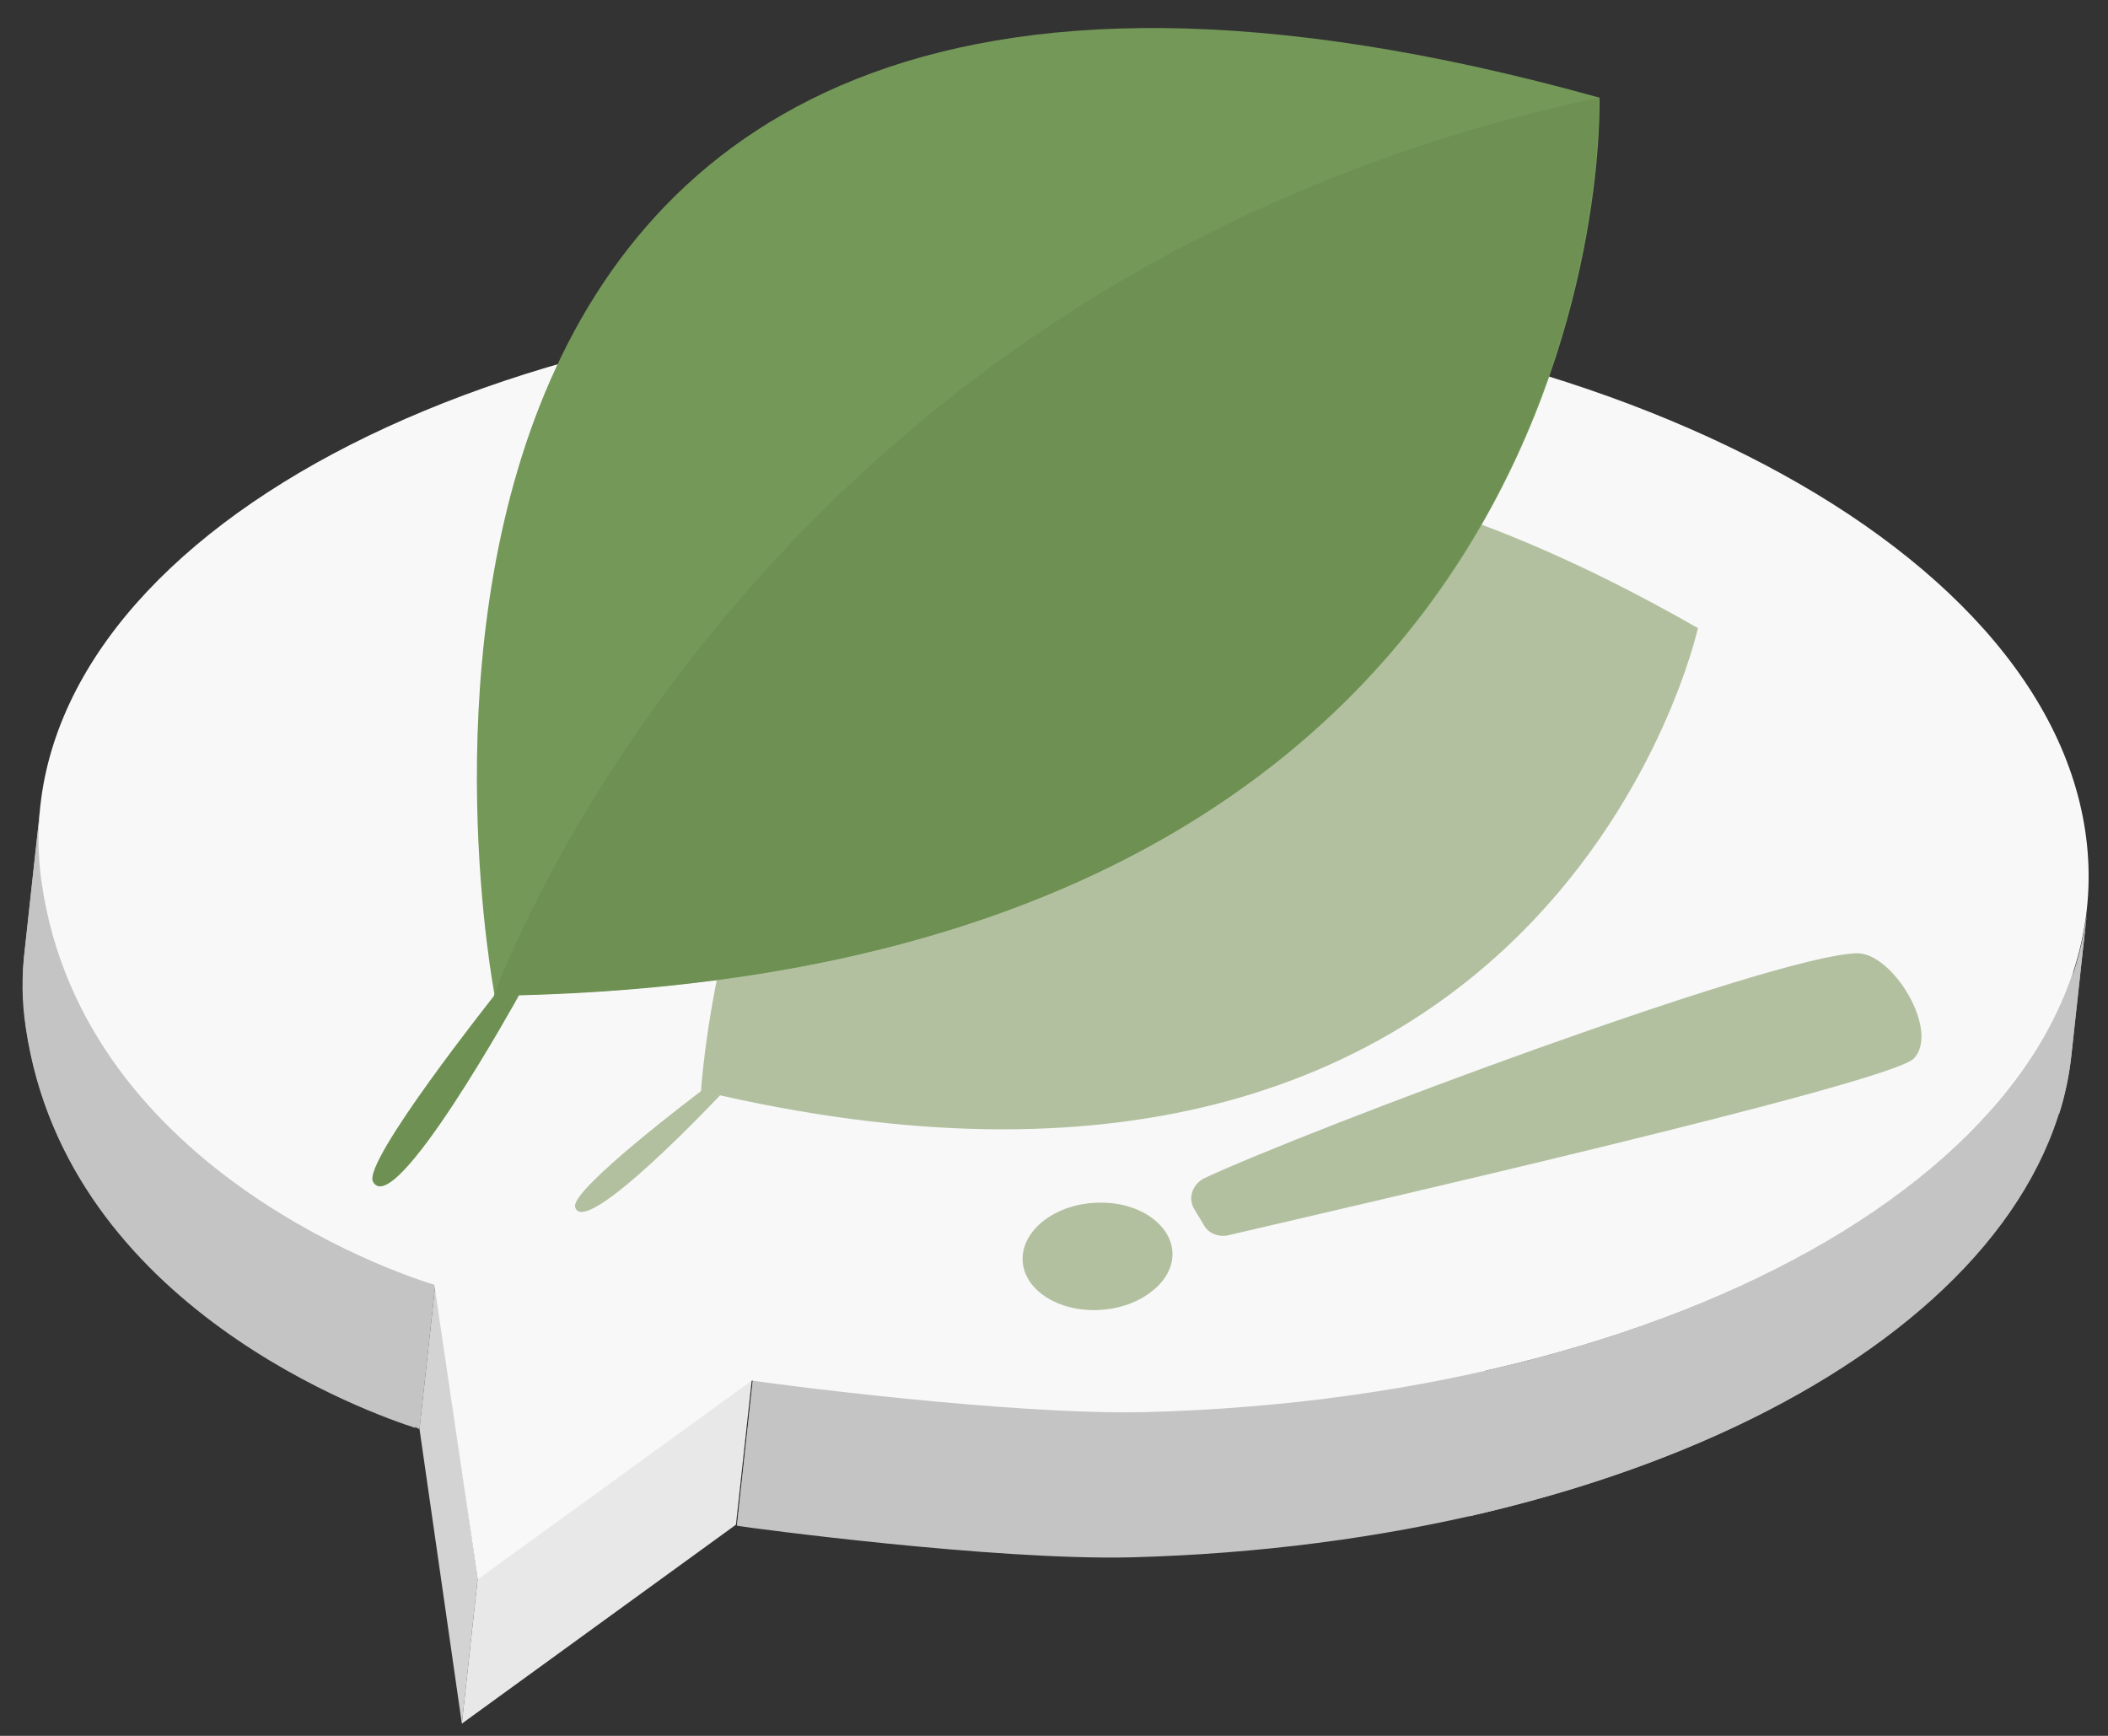 <svg width="51" height="42" viewBox="0 0 51 42" fill="none" xmlns="http://www.w3.org/2000/svg">
<rect x="0" y="0" width="51" height="42" fill="#333333" stroke="none"/>
<path d="M0.6 22.963L0.984 19.449C0.907 20.06 0.932 20.697 1.009 21.333C2.059 28.412 10.098 30.907 10.508 31.035L10.124 34.549C9.689 34.421 1.675 31.926 0.625 24.847C0.548 24.211 0.523 23.574 0.6 22.963Z" fill="#C4C4C4"/>
<path d="M10.534 31.06L10.15 34.574C10.124 34.574 10.099 34.549 10.073 34.549L10.457 31.035C10.483 31.035 10.508 31.06 10.534 31.06Z" fill="#C4C4C4"/>
<path d="M10.431 31.035L10.047 34.549C9.1 34.244 1.624 31.672 0.625 24.873C0.523 24.237 0.523 23.6 0.6 22.989L0.984 19.475C0.907 20.086 0.933 20.723 1.009 21.359C2.033 28.158 9.484 30.73 10.431 31.035Z" fill="#C4C4C4"/>
<path d="M50.501 21.995L50.117 25.509C49.4 32.079 39.824 37.35 27.355 37.681C24.027 37.757 18.138 36.968 17.831 36.917L18.215 33.403C18.522 33.454 24.411 34.243 27.739 34.167C40.208 33.836 49.784 28.565 50.501 21.995Z" fill="#C4C4C4"/>
<path d="M50.5 21.995L50.116 25.509C50.065 26.019 49.963 26.502 49.809 26.986L50.193 23.472C50.347 22.988 50.449 22.479 50.5 21.995Z" fill="#C4C4C4"/>
<path d="M50.168 23.472L49.784 26.986C49.476 27.954 48.964 28.896 48.273 29.787L48.657 26.273C49.348 25.382 49.86 24.44 50.168 23.472Z" fill="#C4C4C4"/>
<path d="M48.657 26.273L48.273 29.787C45.866 32.894 41.334 35.364 35.548 36.688L35.932 33.174C41.718 31.85 46.276 29.354 48.657 26.273Z" fill="#C4C4C4"/>
<path d="M35.932 33.148L35.548 36.662C33.013 37.222 30.248 37.579 27.329 37.655C27.304 37.655 27.253 37.655 27.227 37.655L27.611 34.141C27.637 34.141 27.688 34.141 27.713 34.141C30.658 34.065 33.423 33.734 35.932 33.148Z" fill="#C4C4C4"/>
<path d="M27.637 34.141L27.253 37.655C23.924 37.732 18.138 36.942 17.831 36.891L18.215 33.377C18.496 33.428 24.283 34.218 27.637 34.141Z" fill="#C4C4C4"/>
<path d="M11.558 38.19L11.174 41.704L10.149 34.574L10.534 31.06L11.558 38.19Z" fill="#D3D3D3"/>
<path d="M18.189 33.377L17.805 36.891L11.174 41.704L11.558 38.19L18.189 33.377Z" fill="#E8E8E8"/>
<path d="M23.746 7.303C37.392 6.947 49.349 12.701 50.45 20.111C51.551 27.521 41.361 33.81 27.714 34.167C24.386 34.243 18.497 33.454 18.19 33.403L11.558 38.215L10.509 31.086C10.073 30.958 2.059 28.463 1.01 21.384C-0.066 13.924 10.099 7.634 23.746 7.303Z" fill="#F8F8F8"/>
<path d="M41.079 15.197C41.079 15.197 37.597 31.06 17.421 26.502C17.421 26.502 14.118 30.016 13.914 29.201C13.811 28.769 16.96 26.401 16.96 26.401C16.96 26.401 18.369 2.211 41.079 15.197Z" fill="#B2C0A0"/>
<path d="M11.968 24.083C11.968 24.083 5.976 -6.752 38.698 2.363C38.698 2.338 39.414 23.701 11.968 24.083Z" fill="#749858"/>
<path d="M38.672 2.363C38.672 2.363 39.363 23.396 12.556 24.083C12.556 24.083 9.535 29.558 9.023 28.59C8.767 28.107 11.942 24.109 11.942 24.109C11.942 24.109 18.035 6.769 38.672 2.363Z" fill="#6E9153"/>
<path d="M28.892 29.252C28.738 28.998 28.84 28.667 29.122 28.514C31.683 27.317 42.897 23.116 44.919 23.065C45.79 23.039 46.942 24.949 46.302 25.611C45.713 26.222 32.194 29.303 29.711 29.889C29.481 29.94 29.224 29.838 29.122 29.634L28.892 29.252Z" fill="#B2C0A0"/>
<path d="M25.256 29.532C25.947 28.998 27.099 28.947 27.816 29.431C28.533 29.914 28.558 30.729 27.841 31.264C27.15 31.799 25.998 31.85 25.281 31.366C24.564 30.882 24.564 30.067 25.256 29.532Z" fill="#B2C0A0"/>
</svg>
